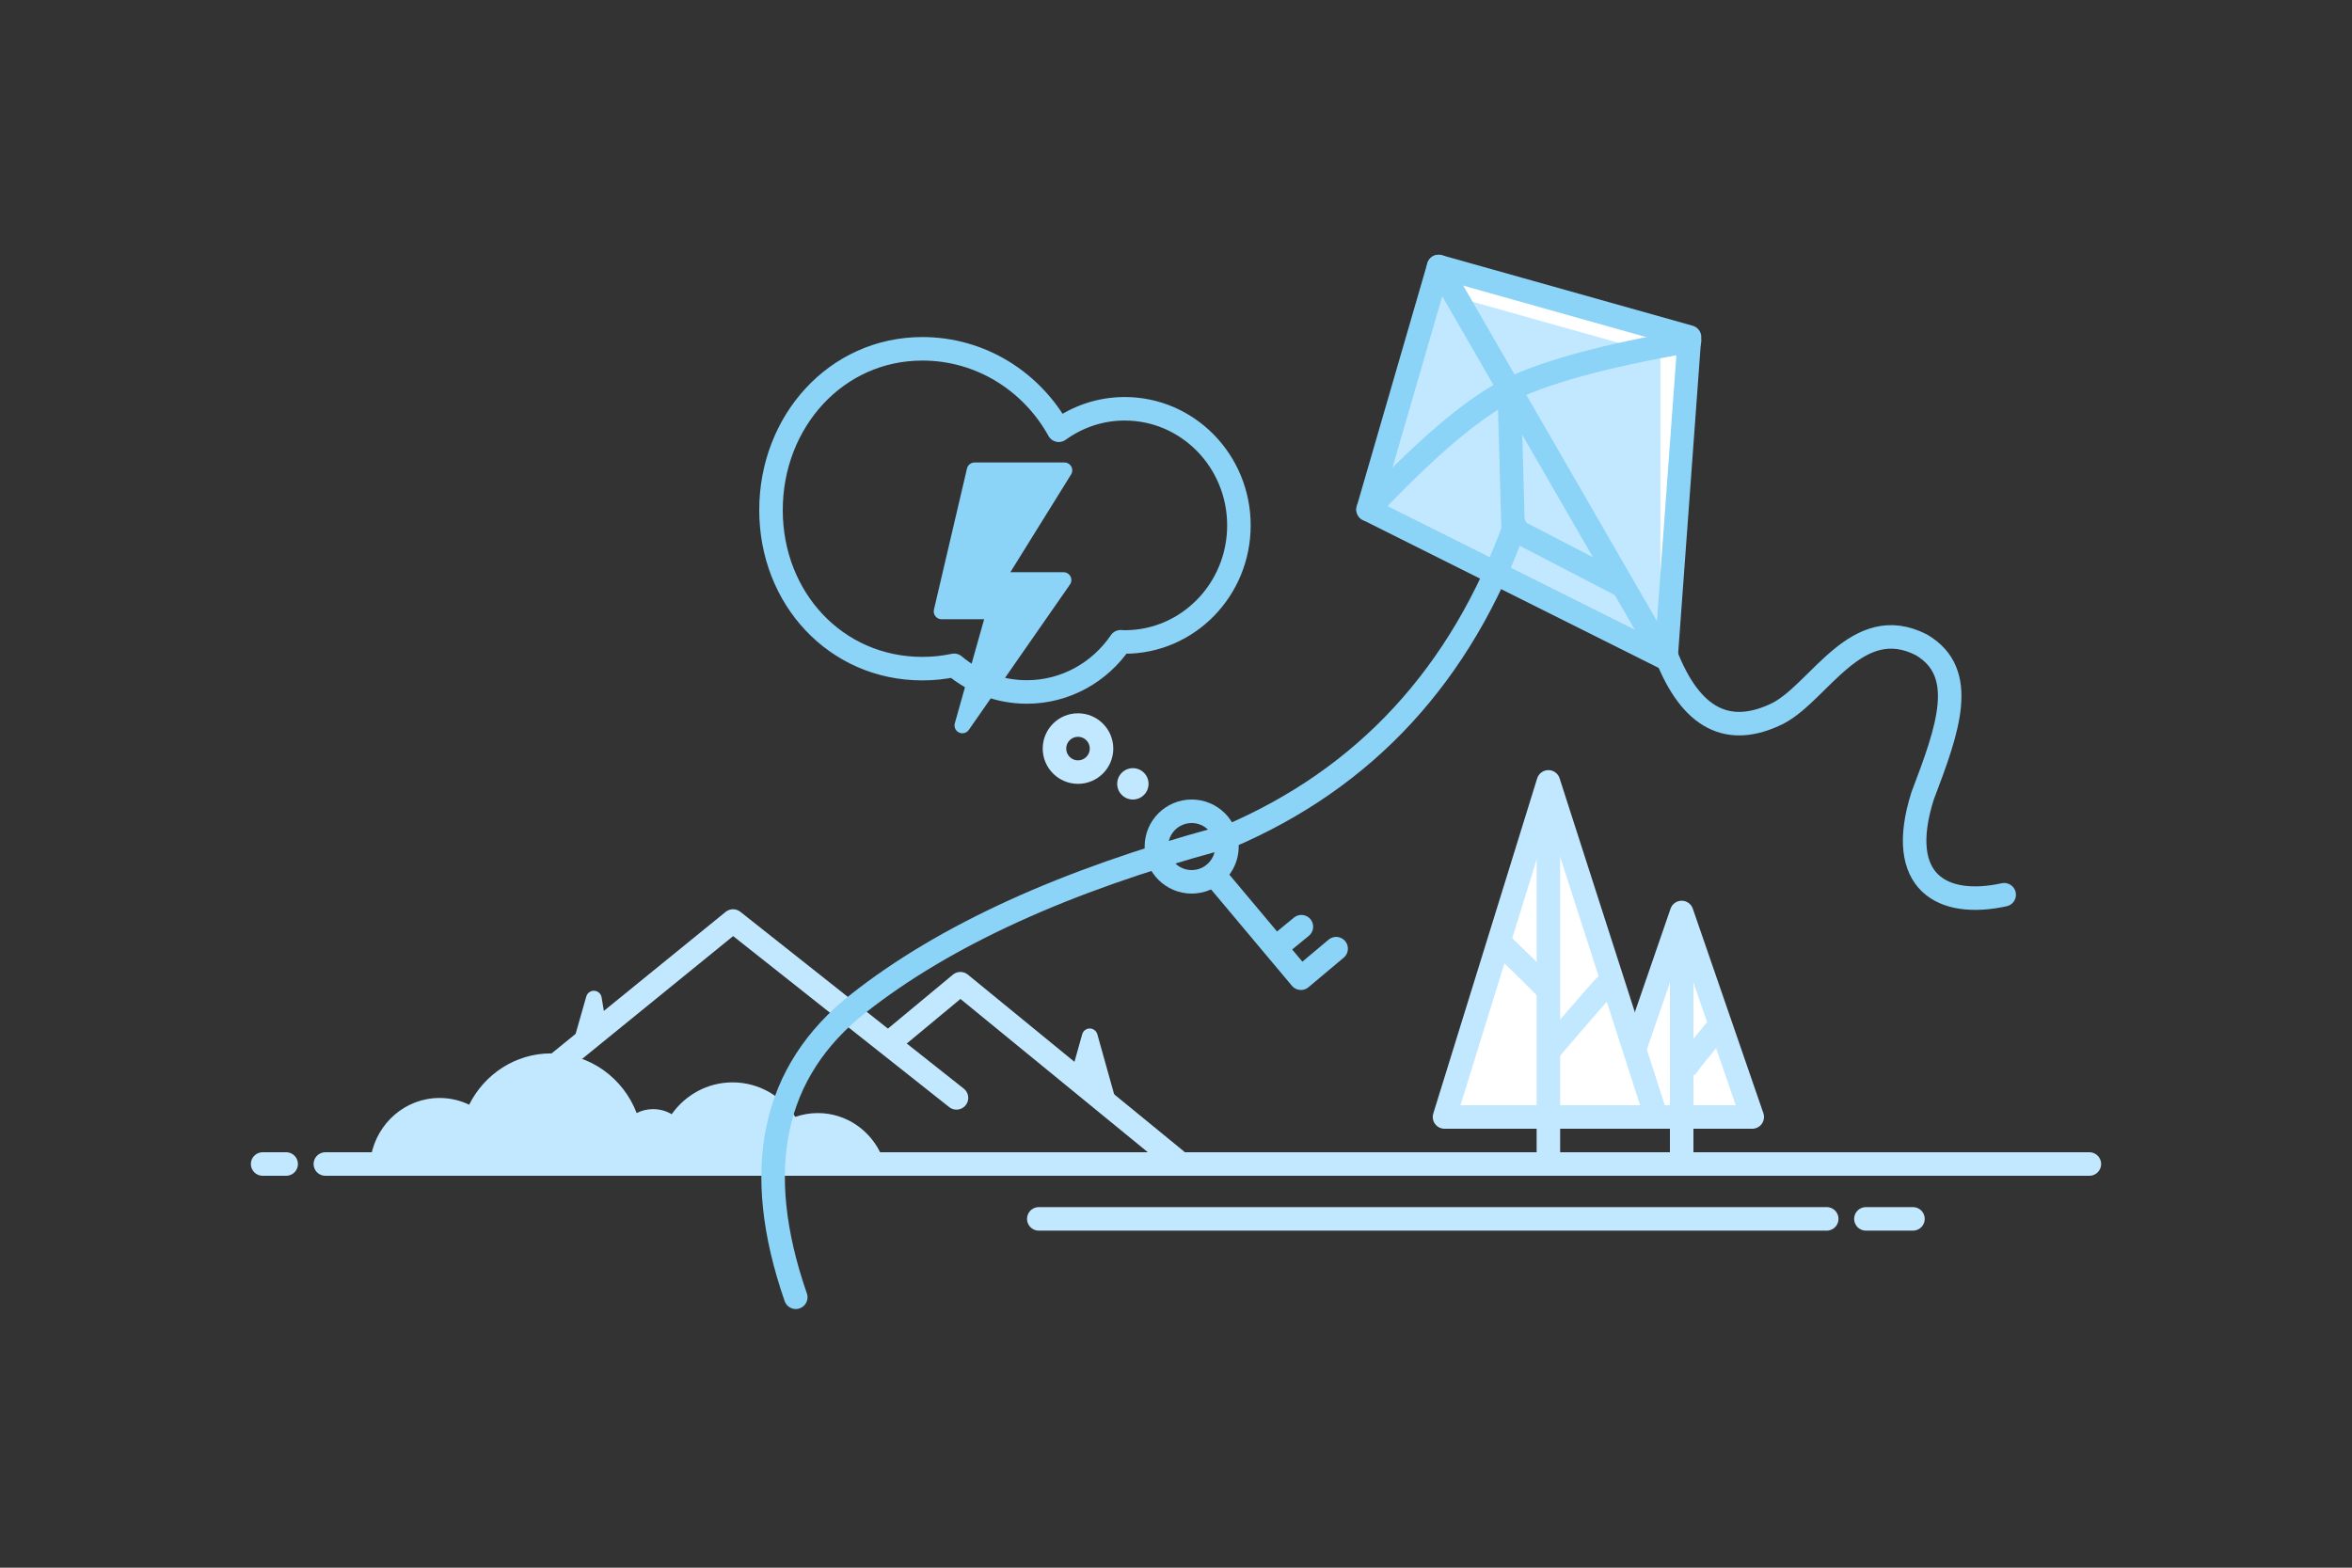 <svg width="300" height="200" viewBox="0 0 300 200" fill="none" xmlns="http://www.w3.org/2000/svg">
<rect x="0" y="0" width="300" height="200" fill="#333333" stroke="none"/>
<g clip-path="url(#clip0_1340_3107)">
<path fill-rule="evenodd" clip-rule="evenodd" d="M112.481 147.482C111.113 144.257 107.972 142.002 104.317 142.002C103.31 142.002 102.342 142.173 101.439 142.488C99.726 139.835 96.784 138.085 93.442 138.085C90.246 138.085 87.415 139.686 85.675 142.147C84.98 141.734 84.171 141.498 83.309 141.498C82.554 141.498 81.841 141.679 81.208 142.001C79.499 137.544 75.255 134.388 70.29 134.388C65.732 134.388 61.781 137.048 59.842 140.934C58.696 140.384 57.416 140.076 56.066 140.076C51.719 140.076 48.1 143.266 47.324 147.482H112.481Z" fill="#C2E8FF"/>
<path d="M41.5 148.5H266.5" stroke="#C2E8FF" stroke-width="3" stroke-linecap="round"/>
<path d="M33.5 148.5H36.5" stroke="#C2E8FF" stroke-width="3" stroke-linecap="round"/>
<path d="M238 155.5H244" stroke="#C2E8FF" stroke-width="3" stroke-linecap="round" stroke-linejoin="round"/>
<path d="M132.5 155.5H233" stroke="#C2E8FF" stroke-width="3" stroke-linecap="round" stroke-linejoin="round"/>
<path d="M56 148L93.5 117.5L122 140.062" stroke="#C2E8FF" stroke-width="3" stroke-linecap="round" stroke-linejoin="round"/>
<path d="M113.5 132.972L122.5 125.5L150 148" stroke="#C2E8FF" stroke-width="3" stroke-linecap="round" stroke-linejoin="round"/>
<path fill-rule="evenodd" clip-rule="evenodd" d="M139.963 131.939L142.5 141L136.885 136.053L138.037 131.939C138.186 131.407 138.738 131.097 139.27 131.246C139.606 131.34 139.869 131.603 139.963 131.939Z" fill="#C2E8FF"/>
<path fill-rule="evenodd" clip-rule="evenodd" d="M76.732 127.232L77.356 130.954L73 133.368L74.784 127.123C74.936 126.591 75.49 126.284 76.02 126.436C76.391 126.542 76.668 126.851 76.732 127.232Z" fill="#C2E8FF"/>
<path fill-rule="evenodd" clip-rule="evenodd" d="M216.171 120.542L222.009 140.693C222.317 141.754 221.706 142.864 220.645 143.171C220.464 143.223 220.277 143.25 220.088 143.25H208.412C207.307 143.25 206.412 142.355 206.412 141.25C206.412 141.062 206.438 140.874 206.491 140.693L212.329 120.542C212.636 119.481 213.746 118.871 214.807 119.178C215.465 119.369 215.98 119.884 216.171 120.542Z" fill="white"/>
<path fill-rule="evenodd" clip-rule="evenodd" d="M214.5 116.412L223.5 142.5H205.5L214.5 116.412Z" stroke="#C2E8FF" stroke-width="3" stroke-linecap="round" stroke-linejoin="round"/>
<path fill-rule="evenodd" clip-rule="evenodd" d="M214.5 118.598C214.5 137.773 214.5 147.574 214.5 148C214.5 147.574 214.5 137.773 214.5 118.598Z" stroke="#C2E8FF" stroke-width="3" stroke-linecap="round"/>
<path fill-rule="evenodd" clip-rule="evenodd" d="M219.25 130.912C216.583 134.142 215.25 135.809 215.25 135.912C215.25 135.809 216.583 134.142 219.25 130.912Z" stroke="#C2E8FF" stroke-width="3" stroke-linecap="round" stroke-linejoin="round"/>
<path fill-rule="evenodd" clip-rule="evenodd" d="M197.324 99.75L209.555 140.677C209.871 141.736 209.27 142.85 208.212 143.166C208.026 143.222 207.833 143.25 207.639 143.25H187.009C185.904 143.25 185.009 142.355 185.009 141.25C185.009 141.056 185.037 140.863 185.093 140.677L197.324 99.75Z" fill="white"/>
<path fill-rule="evenodd" clip-rule="evenodd" d="M197.5 99.75L211.25 142.5H184.25L197.5 99.75Z" stroke="#C2E8FF" stroke-width="3" stroke-linecap="round" stroke-linejoin="round"/>
<path fill-rule="evenodd" clip-rule="evenodd" d="M197.5 101.543C197.5 131.763 197.5 147.249 197.5 148C197.5 147.249 197.5 131.763 197.5 101.543Z" stroke="#C2E8FF" stroke-width="3" stroke-linecap="round"/>
<path fill-rule="evenodd" clip-rule="evenodd" d="M191.824 120.75C195.491 124.289 197.324 126.123 197.324 126.25C197.324 126.123 195.491 124.289 191.824 120.75Z" stroke="#C2E8FF" stroke-width="3" stroke-linecap="round" stroke-linejoin="round"/>
<path fill-rule="evenodd" clip-rule="evenodd" d="M197.824 133.75C202.491 128.289 204.824 125.623 204.824 125.75C204.824 125.623 202.491 128.289 197.824 133.75Z" stroke="#C2E8FF" stroke-width="3" stroke-linecap="round" stroke-linejoin="round"/>
<path fill-rule="evenodd" clip-rule="evenodd" d="M183.5 34L174.5 65L212.5 84L215.5 43L183.5 34Z" fill="white"/>
<path fill-rule="evenodd" clip-rule="evenodd" d="M182.5 37L173.981 63.377C174.734 64.375 175.069 65.019 174.985 65.309C174.901 65.598 175.547 66.061 176.924 66.699L211.784 83.763V45.44L210.981 45.01L182.5 37Z" fill="#C2E8FF"/>
<path fill-rule="evenodd" clip-rule="evenodd" d="M183.5 34L174.5 65L212.5 84L215.5 43L183.5 34Z" stroke="#8CD3F8" stroke-width="3" stroke-linecap="round" stroke-linejoin="round"/>
<path d="M183.5 34L211.5 82.5" stroke="#8CD3F8" stroke-width="3" stroke-linecap="round" stroke-linejoin="round"/>
<path d="M174.5 65C181.669 57.388 187.502 52.388 192 50C196.498 47.612 204.331 45.446 215.5 43.5" stroke="#8CD3F8" stroke-width="3" stroke-linecap="round" stroke-linejoin="round"/>
<path d="M193.217 67.064C186.365 86.069 174.159 99.308 156.597 106.78" stroke="#8CD3F8" stroke-width="3" stroke-linecap="round" stroke-linejoin="round"/>
<path d="M212.505 83.55C215.673 91.673 220.439 94.155 226.802 90.994C232.117 88.219 236.853 78.03 245.094 82.275C251.068 85.815 248.499 92.959 245.228 101.543C241.721 112.631 247.811 115.863 255.634 114.149" stroke="#8CD3F8" stroke-width="3" stroke-linecap="round" stroke-linejoin="round"/>
<path d="M152 112.5C154.485 112.5 156.5 110.485 156.5 108C156.5 105.515 154.485 103.5 152 103.5C149.515 103.5 147.5 105.515 147.5 108C147.5 110.485 149.515 112.5 152 112.5Z" stroke="#8CD3F8" stroke-width="3"/>
<path d="M162.817 120.835L165.994 118.225" stroke="#8CD3F8" stroke-width="3" stroke-linecap="round" stroke-linejoin="round"/>
<path d="M154.971 111.731L165.934 124.797L170.426 121.028" stroke="#8CD3F8" stroke-width="3" stroke-linecap="round" stroke-linejoin="round"/>
<path d="M155.5 107C135.833 112.333 120.5 119.333 109.5 128C98.5 136.667 95.833 149.167 101.5 165.5" stroke="#8CD3F8" stroke-width="3" stroke-linecap="round"/>
<path d="M192.5 49.5L193 67.5L206.5 74.5" stroke="#8CD3F8" stroke-width="3" stroke-linecap="round" stroke-linejoin="round"/>
<path fill-rule="evenodd" clip-rule="evenodd" d="M140.5 95.5C140.5 97.156 139.157 98.5 137.5 98.5C135.844 98.5 134.5 97.156 134.5 95.5C134.5 93.844 135.844 92.5 137.5 92.5C139.157 92.5 140.5 93.844 140.5 95.5Z" stroke="#C2E8FF" stroke-width="3"/>
<path fill-rule="evenodd" clip-rule="evenodd" d="M144.5 98C143.394 98 142.5 98.896 142.5 100C142.5 101.104 143.394 102 144.5 102C145.605 102 146.5 101.104 146.5 100C146.5 98.896 145.605 98 144.5 98Z" fill="#C2E8FF"/>
<path fill-rule="evenodd" clip-rule="evenodd" d="M117.652 44.5C125.119 44.5 131.622 48.693 135.048 54.891C137.426 53.172 140.324 52.151 143.457 52.151C151.505 52.151 158.025 58.81 158.025 67.026C158.025 75.242 151.505 81.902 143.457 81.902C143.283 81.902 143.111 81.88 142.935 81.874C140.305 85.741 135.931 88.278 130.97 88.278C127.451 88.278 124.222 87.002 121.705 84.88C120.395 85.156 119.039 85.303 117.652 85.303C106.616 85.303 98.342 76.341 98.342 65.074C98.342 53.807 106.616 44.5 117.652 44.5Z" stroke="#8CD3F8" stroke-width="3" stroke-linecap="round" stroke-linejoin="round"/>
<path fill-rule="evenodd" clip-rule="evenodd" d="M121.787 92.277L125.527 79H120.099C119.547 79 119.099 78.552 119.099 78C119.099 77.923 119.108 77.847 119.125 77.772L123.34 59.772C123.445 59.32 123.849 59 124.313 59H135.769C136.322 59 136.769 59.448 136.769 60C136.769 60.187 136.717 60.369 136.619 60.528L128.872 73H135.654C136.206 73 136.654 73.448 136.654 74C136.654 74.204 136.591 74.403 136.475 74.571L123.571 93.12C123.256 93.573 122.632 93.685 122.179 93.369C121.829 93.126 121.672 92.688 121.787 92.277Z" fill="#8CD3F8"/>
</g>
<defs>
<clipPath id="clip0_1340_3107">
<rect width="300" height="200" fill="white"/>
</clipPath>
</defs>
</svg>
